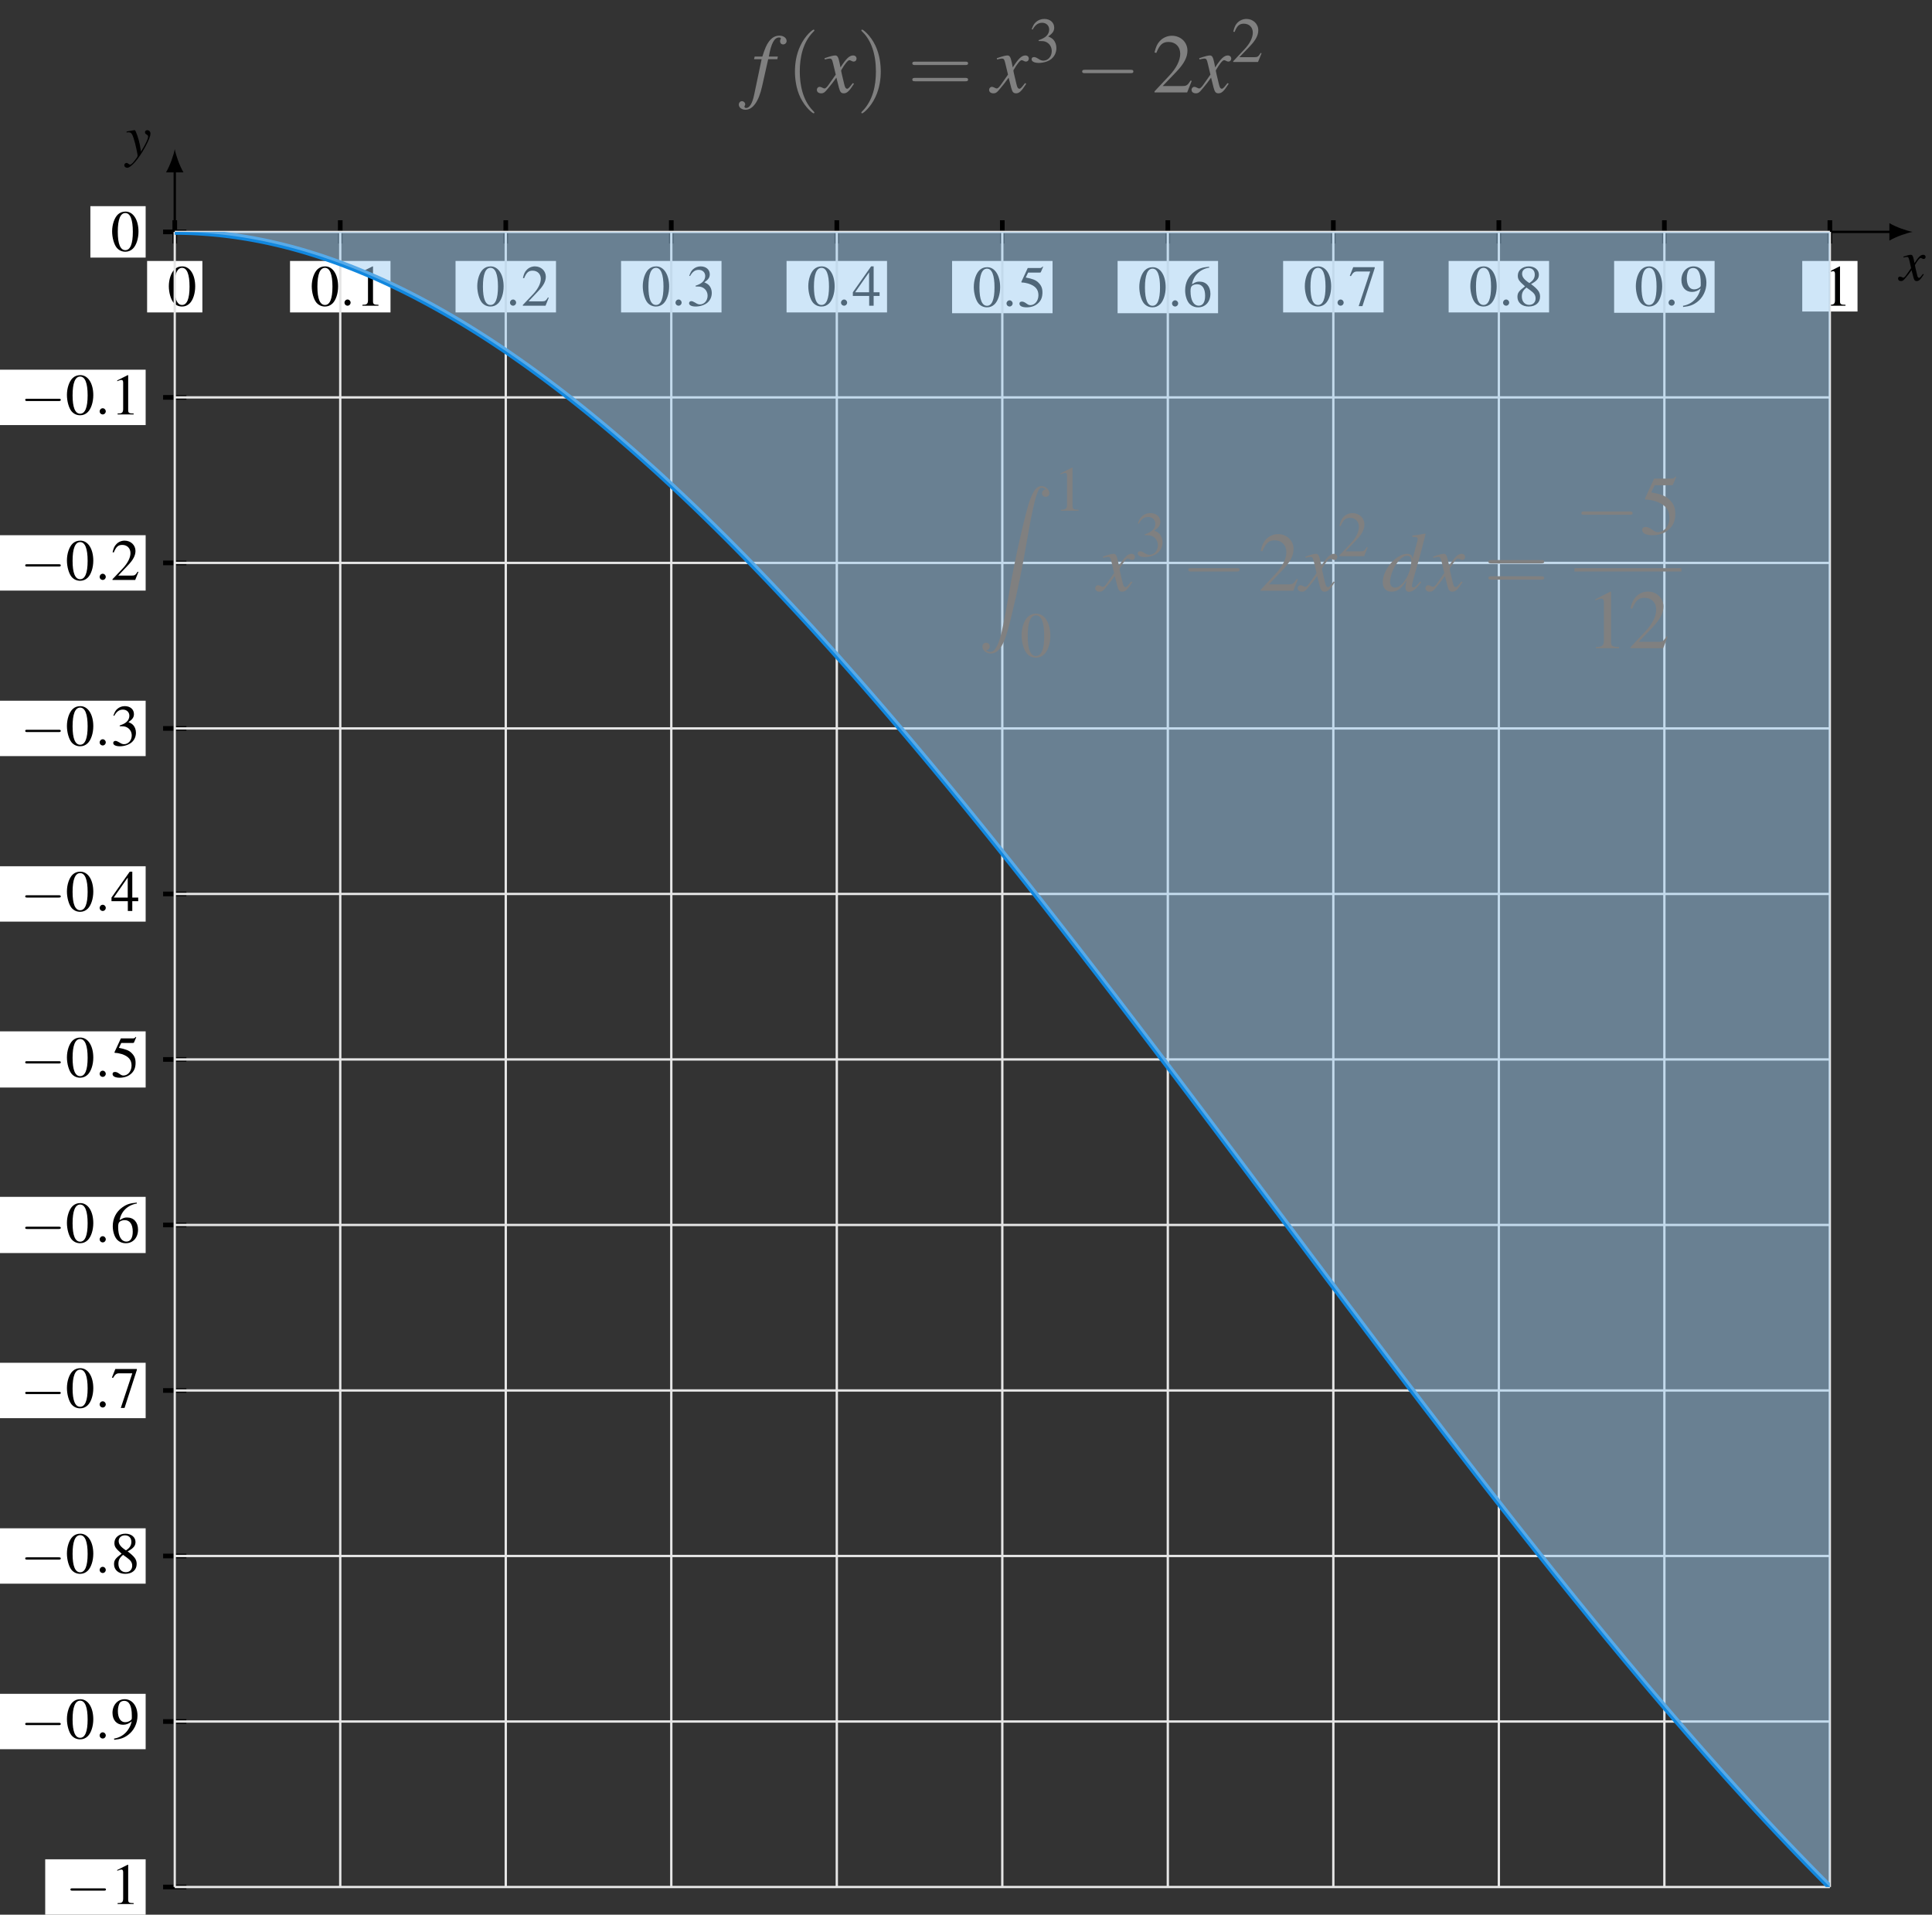 <?xml version="1.0" encoding="UTF-8"?>
<svg xmlns="http://www.w3.org/2000/svg" xmlns:xlink="http://www.w3.org/1999/xlink" width="330.886" height="327.92" viewBox="0 0 330.886 327.92">
<rect x="0" y="0" width="330.886" height="327.92" fill="#333333" stroke="none"/>
<defs>
<g>
<g id="glyph-0-0">
<path d="M 4 -1.109 C 3.922 -1.016 3.875 -0.953 3.781 -0.844 C 3.562 -0.531 3.438 -0.438 3.328 -0.438 C 3.188 -0.438 3.094 -0.562 3.016 -0.844 C 3 -0.922 2.984 -0.984 2.984 -1.016 C 2.734 -2.031 2.625 -2.484 2.625 -2.625 C 3.062 -3.406 3.422 -3.844 3.594 -3.844 C 3.656 -3.844 3.734 -3.812 3.844 -3.766 C 3.953 -3.688 4.031 -3.672 4.109 -3.672 C 4.312 -3.672 4.453 -3.812 4.453 -4.031 C 4.453 -4.234 4.281 -4.391 4.047 -4.391 C 3.609 -4.391 3.234 -4.031 2.547 -2.969 L 2.438 -3.516 C 2.297 -4.203 2.188 -4.391 1.906 -4.391 C 1.688 -4.391 1.359 -4.312 0.75 -4.109 L 0.641 -4.062 L 0.672 -3.922 C 1.062 -4 1.141 -4.031 1.234 -4.031 C 1.484 -4.031 1.547 -3.938 1.688 -3.344 L 1.969 -2.109 L 1.156 -0.953 C 0.953 -0.641 0.75 -0.469 0.641 -0.469 C 0.594 -0.469 0.484 -0.5 0.391 -0.562 C 0.266 -0.625 0.156 -0.656 0.062 -0.656 C -0.125 -0.656 -0.266 -0.516 -0.266 -0.312 C -0.266 -0.047 -0.062 0.109 0.234 0.109 C 0.531 0.109 0.656 0.016 1.156 -0.594 C 1.422 -0.906 1.641 -1.172 2.047 -1.75 L 2.359 -0.562 C 2.484 -0.047 2.609 0.109 2.938 0.109 C 3.312 0.109 3.562 -0.125 4.141 -1.031 Z M 4 -1.109 "/>
</g>
<g id="glyph-0-1">
<path d="M 0.156 -3.984 C 0.281 -4.016 0.344 -4.031 0.453 -4.031 C 1.031 -4.031 1.172 -3.781 1.641 -2.062 C 1.797 -1.422 2.047 -0.25 2.047 -0.078 C 2.047 0.078 1.984 0.234 1.828 0.422 C 1.531 0.828 1.328 1.094 1.219 1.203 C 1 1.422 0.891 1.5 0.75 1.5 C 0.703 1.5 0.625 1.469 0.516 1.391 C 0.375 1.281 0.266 1.219 0.156 1.219 C -0.062 1.219 -0.234 1.391 -0.234 1.609 C -0.234 1.859 -0.016 2.047 0.266 2.047 C 0.906 2.047 2.219 0.562 3.297 -1.422 C 3.969 -2.641 4.25 -3.359 4.25 -3.844 C 4.25 -4.141 4 -4.391 3.703 -4.391 C 3.469 -4.391 3.312 -4.25 3.312 -4.031 C 3.312 -3.875 3.391 -3.766 3.594 -3.641 C 3.781 -3.531 3.844 -3.438 3.844 -3.297 C 3.844 -2.906 3.484 -2.125 2.625 -0.719 L 2.438 -1.875 C 2.281 -2.75 1.719 -4.391 1.578 -4.391 L 1.531 -4.391 C 1.531 -4.391 1.484 -4.391 1.453 -4.391 C 1.359 -4.375 1 -4.312 0.469 -4.219 C 0.422 -4.203 0.297 -4.172 0.156 -4.156 Z M 0.156 -3.984 "/>
</g>
<g id="glyph-1-0">
<path d="M 2.531 -6.734 C 1.984 -6.734 1.562 -6.562 1.203 -6.219 C 0.625 -5.656 0.234 -4.516 0.234 -3.344 C 0.234 -2.266 0.562 -1.094 1.031 -0.531 C 1.406 -0.094 1.906 0.141 2.5 0.141 C 3 0.141 3.422 -0.031 3.781 -0.375 C 4.359 -0.922 4.75 -2.078 4.75 -3.297 C 4.75 -5.328 3.844 -6.734 2.531 -6.734 Z M 2.5 -6.484 C 3.344 -6.484 3.781 -5.359 3.781 -3.266 C 3.781 -1.188 3.344 -0.125 2.5 -0.125 C 1.641 -0.125 1.203 -1.188 1.203 -3.266 C 1.203 -5.375 1.641 -6.484 2.5 -6.484 Z M 2.5 -6.484 "/>
</g>
<g id="glyph-1-1">
<path d="M 2.906 -6.734 L 1.109 -5.828 L 1.109 -5.688 C 1.219 -5.734 1.328 -5.781 1.375 -5.797 C 1.562 -5.875 1.719 -5.906 1.828 -5.906 C 2.031 -5.906 2.125 -5.766 2.125 -5.438 L 2.125 -0.922 C 2.125 -0.594 2.047 -0.375 1.891 -0.281 C 1.734 -0.188 1.594 -0.156 1.172 -0.156 L 1.172 0 L 3.922 0 L 3.922 -0.156 C 3.141 -0.156 2.984 -0.266 2.984 -0.734 L 2.984 -6.719 Z M 2.906 -6.734 "/>
</g>
<g id="glyph-1-2">
<path d="M 4.734 -1.359 L 4.609 -1.422 C 4.234 -0.844 4.109 -0.75 3.656 -0.75 L 1.281 -0.75 L 2.953 -2.516 C 3.844 -3.438 4.234 -4.203 4.234 -4.969 C 4.234 -5.969 3.422 -6.734 2.375 -6.734 C 1.828 -6.734 1.312 -6.516 0.953 -6.125 C 0.625 -5.781 0.484 -5.469 0.312 -4.75 L 0.516 -4.703 C 0.922 -5.688 1.281 -6 1.969 -6 C 2.797 -6 3.375 -5.438 3.375 -4.594 C 3.375 -3.812 2.906 -2.891 2.078 -2 L 0.297 -0.125 L 0.297 0 L 4.188 0 Z M 4.734 -1.359 "/>
</g>
<g id="glyph-1-3">
<path d="M 1.531 -3.297 C 2.109 -3.297 2.344 -3.266 2.578 -3.188 C 3.203 -2.953 3.594 -2.391 3.594 -1.703 C 3.594 -0.875 3.016 -0.219 2.281 -0.219 C 2.016 -0.219 1.812 -0.297 1.453 -0.531 C 1.141 -0.703 0.984 -0.781 0.812 -0.781 C 0.578 -0.781 0.422 -0.641 0.422 -0.422 C 0.422 -0.078 0.859 0.141 1.562 0.141 C 2.328 0.141 3.109 -0.125 3.578 -0.531 C 4.047 -0.938 4.312 -1.516 4.312 -2.188 C 4.312 -2.688 4.141 -3.156 3.859 -3.469 C 3.656 -3.688 3.469 -3.812 3.031 -4 C 3.719 -4.469 3.969 -4.828 3.969 -5.375 C 3.969 -6.188 3.328 -6.734 2.406 -6.734 C 1.906 -6.734 1.469 -6.562 1.109 -6.25 C 0.812 -5.984 0.672 -5.719 0.453 -5.125 L 0.594 -5.078 C 1 -5.812 1.453 -6.141 2.078 -6.141 C 2.734 -6.141 3.188 -5.703 3.188 -5.078 C 3.188 -4.719 3.031 -4.359 2.781 -4.109 C 2.484 -3.812 2.203 -3.656 1.531 -3.422 Z M 1.531 -3.297 "/>
</g>
<g id="glyph-1-4">
<path d="M 4.703 -2.297 L 3.688 -2.297 L 3.688 -6.734 L 3.25 -6.734 L 0.125 -2.297 L 0.125 -1.672 L 2.922 -1.672 L 2.922 0 L 3.688 0 L 3.688 -1.672 L 4.703 -1.672 Z M 2.906 -2.297 L 0.516 -2.297 L 2.906 -5.719 Z M 2.906 -2.297 "/>
</g>
<g id="glyph-1-5">
<path d="M 1.797 -5.812 L 3.766 -5.812 C 3.922 -5.812 3.953 -5.828 3.984 -5.906 L 4.359 -6.781 L 4.281 -6.859 C 4.125 -6.656 4.031 -6.594 3.812 -6.594 L 1.734 -6.594 L 0.641 -4.234 C 0.641 -4.219 0.641 -4.203 0.641 -4.188 C 0.641 -4.141 0.672 -4.109 0.75 -4.109 C 1.078 -4.109 1.469 -4.031 1.891 -3.906 C 3.031 -3.531 3.562 -2.922 3.562 -1.938 C 3.562 -0.984 2.953 -0.234 2.172 -0.234 C 1.969 -0.234 1.797 -0.297 1.5 -0.516 C 1.188 -0.75 0.953 -0.844 0.75 -0.844 C 0.453 -0.844 0.312 -0.734 0.312 -0.484 C 0.312 -0.094 0.781 0.141 1.531 0.141 C 2.375 0.141 3.094 -0.125 3.594 -0.641 C 4.047 -1.094 4.25 -1.656 4.25 -2.406 C 4.25 -3.125 4.062 -3.594 3.562 -4.094 C 3.125 -4.531 2.562 -4.75 1.391 -4.969 Z M 1.797 -5.812 "/>
</g>
<g id="glyph-1-6">
<path d="M 4.453 -6.812 C 3.312 -6.719 2.734 -6.531 2 -6.016 C 0.922 -5.25 0.344 -4.109 0.344 -2.781 C 0.344 -1.906 0.609 -1.031 1.031 -0.531 C 1.422 -0.094 1.953 0.141 2.578 0.141 C 3.812 0.141 4.672 -0.812 4.672 -2.188 C 4.672 -3.453 3.938 -4.266 2.797 -4.266 C 2.359 -4.266 2.141 -4.203 1.516 -3.812 C 1.781 -5.328 2.906 -6.406 4.469 -6.656 Z M 2.406 -3.812 C 3.266 -3.812 3.766 -3.094 3.766 -1.844 C 3.766 -0.75 3.375 -0.141 2.688 -0.141 C 1.797 -0.141 1.266 -1.078 1.266 -2.625 C 1.266 -3.125 1.344 -3.406 1.547 -3.562 C 1.75 -3.719 2.062 -3.812 2.406 -3.812 Z M 2.406 -3.812 "/>
</g>
<g id="glyph-1-7">
<path d="M 4.469 -6.594 L 0.781 -6.594 L 0.203 -5.141 L 0.375 -5.047 C 0.797 -5.734 0.984 -5.859 1.531 -5.859 L 3.688 -5.859 L 1.719 0.078 L 2.359 0.078 L 4.469 -6.438 Z M 4.469 -6.594 "/>
</g>
<g id="glyph-1-8">
<path d="M 2.891 -3.703 C 3.875 -4.234 4.234 -4.641 4.234 -5.328 C 4.234 -6.141 3.516 -6.734 2.516 -6.734 C 1.422 -6.734 0.625 -6.078 0.625 -5.156 C 0.625 -4.516 0.812 -4.234 1.859 -3.312 C 0.781 -2.5 0.562 -2.188 0.562 -1.5 C 0.562 -0.531 1.344 0.141 2.469 0.141 C 3.672 0.141 4.438 -0.516 4.438 -1.547 C 4.438 -2.312 4.094 -2.797 2.891 -3.703 Z M 2.719 -2.672 C 3.438 -2.156 3.672 -1.797 3.672 -1.234 C 3.672 -0.594 3.234 -0.141 2.578 -0.141 C 1.828 -0.141 1.312 -0.719 1.312 -1.578 C 1.312 -2.219 1.531 -2.641 2.109 -3.109 Z M 2.609 -3.875 C 1.719 -4.453 1.359 -4.922 1.359 -5.469 C 1.359 -6.047 1.797 -6.453 2.438 -6.453 C 3.109 -6.453 3.531 -6.016 3.531 -5.328 C 3.531 -4.766 3.266 -4.312 2.688 -3.938 C 2.641 -3.906 2.641 -3.906 2.609 -3.875 Z M 2.609 -3.875 "/>
</g>
<g id="glyph-1-9">
<path d="M 0.594 0.219 C 1.703 0.094 2.25 -0.094 2.938 -0.594 C 3.969 -1.344 4.578 -2.578 4.578 -3.922 C 4.578 -5.578 3.656 -6.734 2.375 -6.734 C 1.188 -6.734 0.297 -5.734 0.297 -4.391 C 0.297 -3.172 1.016 -2.359 2.094 -2.359 C 2.641 -2.359 3.062 -2.516 3.594 -2.938 C 3.188 -1.312 2.078 -0.234 0.562 0.016 Z M 3.609 -3.531 C 3.609 -3.344 3.562 -3.25 3.453 -3.156 C 3.188 -2.922 2.812 -2.797 2.453 -2.797 C 1.688 -2.797 1.219 -3.531 1.219 -4.719 C 1.219 -5.297 1.375 -5.891 1.578 -6.156 C 1.75 -6.344 2 -6.453 2.297 -6.453 C 3.156 -6.453 3.609 -5.609 3.609 -3.922 Z M 3.609 -3.531 "/>
</g>
<g id="glyph-2-0">
<path d="M 1.906 -0.531 C 1.906 -0.812 1.672 -1.062 1.391 -1.062 C 1.094 -1.062 0.859 -0.812 0.859 -0.531 C 0.859 -0.234 1.094 0 1.391 0 C 1.672 0 1.906 -0.234 1.906 -0.531 Z M 1.906 -0.531 "/>
</g>
<g id="glyph-3-0">
<path d="M 6.562 -2.297 C 6.734 -2.297 6.922 -2.297 6.922 -2.5 C 6.922 -2.688 6.734 -2.688 6.562 -2.688 L 1.172 -2.688 C 1 -2.688 0.828 -2.688 0.828 -2.5 C 0.828 -2.297 1 -2.297 1.172 -2.297 Z M 6.562 -2.297 "/>
</g>
<g id="glyph-4-0">
<path d="M 0.5 -5.688 L 1.797 -5.688 L 0.531 0.344 C 0.219 1.875 -0.266 2.672 -0.859 2.672 C -1.031 2.672 -1.141 2.562 -1.141 2.438 C -1.141 2.391 -1.141 2.359 -1.094 2.281 C -1.031 2.188 -1.016 2.141 -1.016 2.047 C -1.016 1.75 -1.281 1.5 -1.578 1.5 C -1.875 1.5 -2.109 1.766 -2.109 2.094 C -2.109 2.578 -1.609 2.969 -0.969 2.969 C 0.297 2.969 1.312 1.547 1.891 -1.094 L 2.922 -5.688 L 4.484 -5.688 L 4.578 -6.141 L 3.031 -6.141 C 3.438 -8.391 3.969 -9.406 4.781 -9.406 C 4.969 -9.406 5.094 -9.344 5.094 -9.234 C 5.094 -9.188 5.078 -9.172 5.031 -9.094 C 4.984 -8.969 4.953 -8.891 4.953 -8.797 C 4.953 -8.453 5.156 -8.219 5.484 -8.219 C 5.812 -8.219 6.078 -8.484 6.078 -8.797 C 6.078 -9.328 5.547 -9.719 4.844 -9.719 C 4.141 -9.719 3.578 -9.406 3.062 -8.734 C 2.641 -8.172 2.359 -7.516 1.922 -6.141 L 0.609 -6.141 Z M 0.5 -5.688 "/>
</g>
<g id="glyph-4-1">
<path d="M 5.766 -1.594 C 5.656 -1.469 5.578 -1.375 5.453 -1.203 C 5.125 -0.781 4.953 -0.625 4.797 -0.625 C 4.578 -0.625 4.453 -0.812 4.344 -1.219 C 4.312 -1.328 4.297 -1.422 4.281 -1.469 C 3.938 -2.906 3.766 -3.578 3.766 -3.781 C 4.406 -4.891 4.922 -5.516 5.172 -5.516 C 5.266 -5.516 5.375 -5.484 5.516 -5.406 C 5.688 -5.312 5.797 -5.281 5.906 -5.281 C 6.203 -5.281 6.406 -5.5 6.406 -5.797 C 6.406 -6.094 6.172 -6.328 5.828 -6.328 C 5.188 -6.328 4.641 -5.812 3.656 -4.281 L 3.5 -5.062 C 3.297 -6.031 3.141 -6.328 2.75 -6.328 C 2.438 -6.328 1.953 -6.203 1.078 -5.906 L 0.922 -5.859 L 0.969 -5.641 C 1.516 -5.766 1.656 -5.797 1.781 -5.797 C 2.141 -5.797 2.219 -5.672 2.422 -4.812 L 2.844 -3.047 L 1.656 -1.359 C 1.375 -0.938 1.094 -0.672 0.938 -0.672 C 0.844 -0.672 0.703 -0.719 0.562 -0.797 C 0.375 -0.906 0.219 -0.953 0.094 -0.953 C -0.172 -0.953 -0.391 -0.734 -0.391 -0.438 C -0.391 -0.078 -0.094 0.156 0.328 0.156 C 0.781 0.156 0.953 0.031 1.656 -0.844 C 2.047 -1.312 2.359 -1.688 2.953 -2.531 L 3.391 -0.797 C 3.578 -0.078 3.766 0.156 4.219 0.156 C 4.766 0.156 5.141 -0.188 5.969 -1.484 Z M 5.766 -1.594 "/>
</g>
<g id="glyph-4-2">
<path d="M 6.641 -1.594 C 5.859 -0.703 5.703 -0.578 5.469 -0.578 C 5.328 -0.578 5.203 -0.703 5.203 -0.859 C 5.203 -1.062 5.672 -2.812 6.141 -4.391 C 6.531 -5.703 6.828 -6.859 7.562 -9.719 L 7.484 -9.797 C 6.734 -9.641 6.203 -9.547 5.297 -9.469 L 5.297 -9.219 C 6.078 -9.188 6.188 -9.156 6.188 -8.844 C 6.188 -8.656 6.172 -8.578 5.969 -7.844 L 5.328 -5.5 C 5.219 -6.094 4.969 -6.328 4.406 -6.328 C 2.531 -6.328 0.219 -3.625 0.219 -1.484 C 0.219 -0.453 0.781 0.156 1.719 0.156 C 2.703 0.156 3.328 -0.297 4.297 -1.734 C 4.141 -1 4.109 -0.781 4.109 -0.453 C 4.109 -0.078 4.359 0.188 4.719 0.188 C 5.328 0.188 6.062 -0.406 6.812 -1.453 Z M 4.453 -6 C 4.891 -5.969 5.109 -5.688 5.109 -5.172 C 5.109 -3 3.609 -0.531 2.297 -0.531 C 1.812 -0.531 1.469 -0.922 1.469 -1.484 C 1.469 -2.672 2.188 -4.328 3.125 -5.328 C 3.531 -5.75 4.062 -6.031 4.453 -6 Z M 4.453 -6 "/>
</g>
<g id="glyph-5-0">
<path d="M 4.75 3.438 C 4.75 3.406 4.75 3.375 4.5 3.125 C 2.719 1.312 2.25 -1.391 2.25 -3.578 C 2.25 -6.078 2.797 -8.578 4.562 -10.375 C 4.75 -10.547 4.75 -10.578 4.75 -10.609 C 4.75 -10.719 4.688 -10.75 4.609 -10.75 C 4.453 -10.75 3.172 -9.781 2.328 -7.953 C 1.594 -6.391 1.422 -4.797 1.422 -3.578 C 1.422 -2.469 1.578 -0.734 2.359 0.891 C 3.234 2.656 4.453 3.578 4.609 3.578 C 4.688 3.578 4.75 3.547 4.75 3.438 Z M 4.75 3.438 "/>
</g>
<g id="glyph-5-1">
<path d="M 4.141 -3.578 C 4.141 -4.703 3.984 -6.438 3.203 -8.062 C 2.344 -9.828 1.109 -10.75 0.969 -10.75 C 0.875 -10.75 0.812 -10.703 0.812 -10.609 C 0.812 -10.578 0.812 -10.547 1.094 -10.281 C 2.5 -8.859 3.312 -6.578 3.312 -3.578 C 3.312 -1.141 2.781 1.391 1 3.203 C 0.812 3.375 0.812 3.406 0.812 3.438 C 0.812 3.531 0.875 3.578 0.969 3.578 C 1.109 3.578 2.391 2.609 3.234 0.781 C 3.969 -0.781 4.141 -2.375 4.141 -3.578 Z M 4.141 -3.578 "/>
</g>
<g id="glyph-5-2">
<path d="M 9.859 -4.688 C 10.062 -4.688 10.344 -4.688 10.344 -4.984 C 10.344 -5.266 10.062 -5.266 9.875 -5.266 L 1.281 -5.266 C 1.078 -5.266 0.797 -5.266 0.797 -4.984 C 0.797 -4.688 1.078 -4.688 1.297 -4.688 Z M 9.875 -1.906 C 10.062 -1.906 10.344 -1.906 10.344 -2.188 C 10.344 -2.484 10.062 -2.484 9.859 -2.484 L 1.297 -2.484 C 1.078 -2.484 0.797 -2.484 0.797 -2.188 C 0.797 -1.906 1.078 -1.906 1.281 -1.906 Z M 9.875 -1.906 "/>
</g>
<g id="glyph-6-0">
<path d="M 1.672 -3.594 C 2.312 -3.594 2.562 -3.578 2.828 -3.484 C 3.5 -3.234 3.922 -2.625 3.922 -1.859 C 3.922 -0.953 3.297 -0.234 2.5 -0.234 C 2.203 -0.234 1.984 -0.312 1.578 -0.578 C 1.25 -0.781 1.062 -0.844 0.891 -0.844 C 0.625 -0.844 0.469 -0.703 0.469 -0.469 C 0.469 -0.094 0.938 0.156 1.703 0.156 C 2.547 0.156 3.406 -0.125 3.922 -0.578 C 4.422 -1.031 4.719 -1.656 4.719 -2.391 C 4.719 -2.938 4.531 -3.453 4.219 -3.797 C 4 -4.031 3.797 -4.172 3.312 -4.375 C 4.062 -4.891 4.344 -5.297 4.344 -5.875 C 4.344 -6.766 3.641 -7.375 2.641 -7.375 C 2.094 -7.375 1.609 -7.188 1.219 -6.844 C 0.891 -6.547 0.734 -6.266 0.484 -5.609 L 0.656 -5.562 C 1.094 -6.359 1.594 -6.719 2.281 -6.719 C 2.984 -6.719 3.484 -6.234 3.484 -5.547 C 3.484 -5.156 3.312 -4.766 3.047 -4.5 C 2.719 -4.172 2.406 -4 1.672 -3.734 Z M 1.672 -3.594 "/>
</g>
<g id="glyph-6-1">
<path d="M 5.188 -1.5 L 5.031 -1.547 C 4.641 -0.922 4.5 -0.828 4 -0.828 L 1.391 -0.828 L 3.234 -2.75 C 4.203 -3.766 4.625 -4.594 4.625 -5.438 C 4.625 -6.531 3.734 -7.375 2.609 -7.375 C 2 -7.375 1.438 -7.125 1.031 -6.703 C 0.688 -6.328 0.531 -5.984 0.344 -5.203 L 0.562 -5.141 C 1 -6.219 1.391 -6.562 2.156 -6.562 C 3.062 -6.562 3.688 -5.938 3.688 -5.031 C 3.688 -4.172 3.188 -3.156 2.266 -2.188 L 0.328 -0.125 L 0.328 0 L 4.578 0 Z M 5.188 -1.5 "/>
</g>
<g id="glyph-6-2">
<path d="M 3.172 -7.375 L 1.203 -6.375 L 1.203 -6.234 C 1.344 -6.281 1.469 -6.328 1.5 -6.344 C 1.703 -6.422 1.891 -6.469 2 -6.469 C 2.219 -6.469 2.328 -6.297 2.328 -5.953 L 2.328 -1.016 C 2.328 -0.656 2.234 -0.406 2.062 -0.312 C 1.891 -0.203 1.75 -0.172 1.281 -0.156 L 1.281 0 L 4.297 0 L 4.297 -0.156 C 3.438 -0.172 3.266 -0.281 3.266 -0.812 L 3.266 -7.344 Z M 3.172 -7.375 "/>
</g>
<g id="glyph-6-3">
<path d="M 2.766 -7.375 C 2.172 -7.375 1.719 -7.188 1.312 -6.812 C 0.672 -6.188 0.266 -4.938 0.266 -3.672 C 0.266 -2.469 0.625 -1.203 1.141 -0.594 C 1.531 -0.109 2.094 0.156 2.719 0.156 C 3.281 0.156 3.75 -0.031 4.141 -0.422 C 4.781 -1.016 5.188 -2.281 5.188 -3.594 C 5.188 -5.828 4.203 -7.375 2.766 -7.375 Z M 2.734 -7.094 C 3.656 -7.094 4.141 -5.859 4.141 -3.578 C 4.141 -1.297 3.672 -0.125 2.719 -0.125 C 1.781 -0.125 1.312 -1.297 1.312 -3.562 C 1.312 -5.875 1.797 -7.094 2.734 -7.094 Z M 2.734 -7.094 "/>
</g>
<g id="glyph-7-0">
<path d="M 9.453 -3.297 C 9.703 -3.297 9.953 -3.297 9.953 -3.578 C 9.953 -3.875 9.703 -3.875 9.453 -3.875 L 1.688 -3.875 C 1.453 -3.875 1.188 -3.875 1.188 -3.578 C 1.188 -3.297 1.453 -3.297 1.688 -3.297 Z M 9.453 -3.297 "/>
</g>
<g id="glyph-8-0">
<path d="M 6.812 -1.969 L 6.625 -2.031 C 6.094 -1.219 5.906 -1.094 5.266 -1.094 L 1.844 -1.094 L 4.25 -3.609 C 5.516 -4.953 6.078 -6.031 6.078 -7.156 C 6.078 -8.594 4.922 -9.703 3.422 -9.703 C 2.641 -9.703 1.891 -9.375 1.359 -8.812 C 0.906 -8.312 0.688 -7.859 0.438 -6.844 L 0.75 -6.766 C 1.312 -8.172 1.844 -8.641 2.828 -8.641 C 4.031 -8.641 4.844 -7.812 4.844 -6.609 C 4.844 -5.5 4.188 -4.156 2.984 -2.891 L 0.438 -0.172 L 0.438 0 L 6.031 0 Z M 6.812 -1.969 "/>
</g>
<g id="glyph-8-1">
<path d="M 2.594 -8.359 L 5.406 -8.359 C 5.641 -8.359 5.688 -8.391 5.734 -8.484 L 6.281 -9.766 L 6.156 -9.875 C 5.938 -9.562 5.797 -9.5 5.5 -9.5 L 2.5 -9.5 L 0.938 -6.094 C 0.922 -6.062 0.922 -6.047 0.922 -6.031 C 0.922 -5.953 0.969 -5.906 1.094 -5.906 C 1.547 -5.906 2.125 -5.812 2.719 -5.625 C 4.359 -5.094 5.125 -4.203 5.125 -2.781 C 5.125 -1.406 4.25 -0.328 3.125 -0.328 C 2.844 -0.328 2.594 -0.438 2.172 -0.75 C 1.703 -1.078 1.375 -1.219 1.078 -1.219 C 0.656 -1.219 0.453 -1.047 0.453 -0.688 C 0.453 -0.141 1.141 0.203 2.203 0.203 C 3.406 0.203 4.453 -0.188 5.156 -0.922 C 5.828 -1.562 6.125 -2.375 6.125 -3.469 C 6.125 -4.5 5.859 -5.156 5.141 -5.875 C 4.5 -6.516 3.688 -6.844 2 -7.141 Z M 2.594 -8.359 "/>
</g>
<g id="glyph-8-2">
<path d="M 4.172 -9.703 L 1.594 -8.391 L 1.594 -8.188 C 1.766 -8.266 1.922 -8.312 1.984 -8.344 C 2.234 -8.453 2.484 -8.5 2.625 -8.5 C 2.922 -8.5 3.062 -8.297 3.062 -7.828 L 3.062 -1.328 C 3.062 -0.859 2.938 -0.531 2.719 -0.406 C 2.5 -0.266 2.297 -0.234 1.688 -0.219 L 1.688 0 L 5.656 0 L 5.656 -0.219 C 4.516 -0.234 4.281 -0.375 4.281 -1.062 L 4.281 -9.672 Z M 4.172 -9.703 "/>
</g>
<g id="glyph-9-0">
<path d="M 1.344 28.094 C 1.75 28.078 1.969 27.781 1.969 27.469 C 1.969 27.031 1.656 26.828 1.359 26.828 C 1.047 26.828 0.719 27.031 0.719 27.484 C 0.719 28.141 1.375 28.672 2.156 28.672 C 4.109 28.672 4.859 25.656 5.766 21.922 C 6.766 17.844 7.609 13.719 8.297 9.578 C 8.781 6.828 9.25 4.25 9.688 2.578 C 9.844 1.953 10.281 0.281 10.797 0.281 C 11.188 0.281 11.516 0.531 11.562 0.578 C 11.141 0.609 10.922 0.891 10.922 1.219 C 10.922 1.641 11.234 1.844 11.531 1.844 C 11.844 1.844 12.172 1.656 12.172 1.203 C 12.172 0.5 11.469 0 10.766 0 C 9.781 0 9.062 1.406 8.344 4.047 C 8.312 4.188 6.562 10.656 5.141 19.094 C 4.797 21.078 4.422 23.234 4 25.031 C 3.766 25.969 3.172 28.391 2.125 28.391 C 1.672 28.391 1.359 28.094 1.344 28.094 Z M 1.344 28.094 "/>
</g>
</g>
<clipPath id="clip-0">
<path clip-rule="nonzero" d="M 7 318 L 25 318 L 25 327.922 L 7 327.922 Z M 7 318 "/>
</clipPath>
<clipPath id="clip-1">
<path clip-rule="nonzero" d="M 29.93 39.715 L 313.395 39.715 L 313.395 323.18 L 29.93 323.18 Z M 29.93 39.715 "/>
</clipPath>
</defs>
<path fill="none" stroke-width="0.399" stroke-linecap="butt" stroke-linejoin="miter" stroke="rgb(0%, 0%, 0%)" stroke-opacity="1" stroke-miterlimit="10" d="M 0.002 -0.002 L 294.056 -0.002 " transform="matrix(1, 0, 0, -1, 29.928, 39.713)"/>
<path fill-rule="nonzero" fill="rgb(0%, 0%, 0%)" fill-opacity="1" d="M 327.57 39.715 C 326.508 39.516 324.781 38.914 323.586 38.219 L 323.586 41.207 C 324.781 40.512 326.508 39.914 327.57 39.715 "/>
<g fill="rgb(0%, 0%, 0%)" fill-opacity="1">
<use xlink:href="#glyph-0-0" x="325.339" y="48.027"/>
</g>
<path fill="none" stroke-width="0.797" stroke-linecap="butt" stroke-linejoin="miter" stroke="rgb(0%, 0%, 0%)" stroke-opacity="1" stroke-miterlimit="10" d="M 0.002 1.994 L 0.002 -1.994 " transform="matrix(1, 0, 0, -1, 29.928, 39.713)"/>
<path fill="none" stroke-width="0.797" stroke-linecap="butt" stroke-linejoin="miter" stroke="rgb(0%, 0%, 0%)" stroke-opacity="1" stroke-miterlimit="10" d="M 28.345 1.994 L 28.345 -1.994 " transform="matrix(1, 0, 0, -1, 29.928, 39.713)"/>
<path fill="none" stroke-width="0.797" stroke-linecap="butt" stroke-linejoin="miter" stroke="rgb(0%, 0%, 0%)" stroke-opacity="1" stroke-miterlimit="10" d="M 56.693 1.994 L 56.693 -1.994 " transform="matrix(1, 0, 0, -1, 29.928, 39.713)"/>
<path fill="none" stroke-width="0.797" stroke-linecap="butt" stroke-linejoin="miter" stroke="rgb(0%, 0%, 0%)" stroke-opacity="1" stroke-miterlimit="10" d="M 85.041 1.994 L 85.041 -1.994 " transform="matrix(1, 0, 0, -1, 29.928, 39.713)"/>
<path fill="none" stroke-width="0.797" stroke-linecap="butt" stroke-linejoin="miter" stroke="rgb(0%, 0%, 0%)" stroke-opacity="1" stroke-miterlimit="10" d="M 113.388 1.994 L 113.388 -1.994 " transform="matrix(1, 0, 0, -1, 29.928, 39.713)"/>
<path fill="none" stroke-width="0.797" stroke-linecap="butt" stroke-linejoin="miter" stroke="rgb(0%, 0%, 0%)" stroke-opacity="1" stroke-miterlimit="10" d="M 141.732 1.994 L 141.732 -1.994 " transform="matrix(1, 0, 0, -1, 29.928, 39.713)"/>
<path fill="none" stroke-width="0.797" stroke-linecap="butt" stroke-linejoin="miter" stroke="rgb(0%, 0%, 0%)" stroke-opacity="1" stroke-miterlimit="10" d="M 170.08 1.994 L 170.08 -1.994 " transform="matrix(1, 0, 0, -1, 29.928, 39.713)"/>
<path fill="none" stroke-width="0.797" stroke-linecap="butt" stroke-linejoin="miter" stroke="rgb(0%, 0%, 0%)" stroke-opacity="1" stroke-miterlimit="10" d="M 198.427 1.994 L 198.427 -1.994 " transform="matrix(1, 0, 0, -1, 29.928, 39.713)"/>
<path fill="none" stroke-width="0.797" stroke-linecap="butt" stroke-linejoin="miter" stroke="rgb(0%, 0%, 0%)" stroke-opacity="1" stroke-miterlimit="10" d="M 226.775 1.994 L 226.775 -1.994 " transform="matrix(1, 0, 0, -1, 29.928, 39.713)"/>
<path fill="none" stroke-width="0.797" stroke-linecap="butt" stroke-linejoin="miter" stroke="rgb(0%, 0%, 0%)" stroke-opacity="1" stroke-miterlimit="10" d="M 255.123 1.994 L 255.123 -1.994 " transform="matrix(1, 0, 0, -1, 29.928, 39.713)"/>
<path fill="none" stroke-width="0.797" stroke-linecap="butt" stroke-linejoin="miter" stroke="rgb(0%, 0%, 0%)" stroke-opacity="1" stroke-miterlimit="10" d="M 283.467 1.994 L 283.467 -1.994 " transform="matrix(1, 0, 0, -1, 29.928, 39.713)"/>
<path fill="none" stroke-width="0.399" stroke-linecap="butt" stroke-linejoin="miter" stroke="rgb(0%, 0%, 0%)" stroke-opacity="1" stroke-miterlimit="10" d="M 0.002 -283.467 L 0.002 10.588 " transform="matrix(1, 0, 0, -1, 29.928, 39.713)"/>
<path fill-rule="nonzero" fill="rgb(0%, 0%, 0%)" fill-opacity="1" d="M 29.93 25.539 C 29.73 26.602 29.133 28.328 28.434 29.523 L 31.422 29.523 C 30.727 28.328 30.129 26.602 29.93 25.539 "/>
<g fill="rgb(0%, 0%, 0%)" fill-opacity="1">
<use xlink:href="#glyph-0-1" x="21.519" y="26.688"/>
</g>
<path fill="none" stroke-width="0.797" stroke-linecap="butt" stroke-linejoin="miter" stroke="rgb(0%, 0%, 0%)" stroke-opacity="1" stroke-miterlimit="10" d="M 1.994 -283.467 L -1.994 -283.467 " transform="matrix(1, 0, 0, -1, 29.928, 39.713)"/>
<path fill="none" stroke-width="0.797" stroke-linecap="butt" stroke-linejoin="miter" stroke="rgb(0%, 0%, 0%)" stroke-opacity="1" stroke-miterlimit="10" d="M 1.994 -255.123 L -1.994 -255.123 " transform="matrix(1, 0, 0, -1, 29.928, 39.713)"/>
<path fill="none" stroke-width="0.797" stroke-linecap="butt" stroke-linejoin="miter" stroke="rgb(0%, 0%, 0%)" stroke-opacity="1" stroke-miterlimit="10" d="M 1.994 -226.775 L -1.994 -226.775 " transform="matrix(1, 0, 0, -1, 29.928, 39.713)"/>
<path fill="none" stroke-width="0.797" stroke-linecap="butt" stroke-linejoin="miter" stroke="rgb(0%, 0%, 0%)" stroke-opacity="1" stroke-miterlimit="10" d="M 1.994 -198.428 L -1.994 -198.428 " transform="matrix(1, 0, 0, -1, 29.928, 39.713)"/>
<path fill="none" stroke-width="0.797" stroke-linecap="butt" stroke-linejoin="miter" stroke="rgb(0%, 0%, 0%)" stroke-opacity="1" stroke-miterlimit="10" d="M 1.994 -170.08 L -1.994 -170.08 " transform="matrix(1, 0, 0, -1, 29.928, 39.713)"/>
<path fill="none" stroke-width="0.797" stroke-linecap="butt" stroke-linejoin="miter" stroke="rgb(0%, 0%, 0%)" stroke-opacity="1" stroke-miterlimit="10" d="M 1.994 -141.732 L -1.994 -141.732 " transform="matrix(1, 0, 0, -1, 29.928, 39.713)"/>
<path fill="none" stroke-width="0.797" stroke-linecap="butt" stroke-linejoin="miter" stroke="rgb(0%, 0%, 0%)" stroke-opacity="1" stroke-miterlimit="10" d="M 1.994 -113.389 L -1.994 -113.389 " transform="matrix(1, 0, 0, -1, 29.928, 39.713)"/>
<path fill="none" stroke-width="0.797" stroke-linecap="butt" stroke-linejoin="miter" stroke="rgb(0%, 0%, 0%)" stroke-opacity="1" stroke-miterlimit="10" d="M 1.994 -85.041 L -1.994 -85.041 " transform="matrix(1, 0, 0, -1, 29.928, 39.713)"/>
<path fill="none" stroke-width="0.797" stroke-linecap="butt" stroke-linejoin="miter" stroke="rgb(0%, 0%, 0%)" stroke-opacity="1" stroke-miterlimit="10" d="M 1.994 -56.693 L -1.994 -56.693 " transform="matrix(1, 0, 0, -1, 29.928, 39.713)"/>
<path fill="none" stroke-width="0.797" stroke-linecap="butt" stroke-linejoin="miter" stroke="rgb(0%, 0%, 0%)" stroke-opacity="1" stroke-miterlimit="10" d="M 1.994 -28.346 L -1.994 -28.346 " transform="matrix(1, 0, 0, -1, 29.928, 39.713)"/>
<path fill="none" stroke-width="0.797" stroke-linecap="butt" stroke-linejoin="miter" stroke="rgb(0%, 0%, 0%)" stroke-opacity="1" stroke-miterlimit="10" d="M 1.994 -0.002 L -1.994 -0.002 " transform="matrix(1, 0, 0, -1, 29.928, 39.713)"/>
<path fill-rule="nonzero" fill="rgb(100%, 100%, 100%)" fill-opacity="1" d="M 25.195 53.508 L 34.66 53.508 L 34.66 44.695 L 25.195 44.695 Z M 25.195 53.508 "/>
<g fill="rgb(0%, 0%, 0%)" fill-opacity="1">
<use xlink:href="#glyph-1-0" x="28.682" y="52.356"/>
</g>
<path fill-rule="nonzero" fill="rgb(100%, 100%, 100%)" fill-opacity="1" d="M 49.672 53.508 L 66.879 53.508 L 66.879 44.695 L 49.672 44.695 Z M 49.672 53.508 "/>
<g fill="rgb(0%, 0%, 0%)" fill-opacity="1">
<use xlink:href="#glyph-1-0" x="53.158" y="52.356"/>
</g>
<g fill="rgb(0%, 0%, 0%)" fill-opacity="1">
<use xlink:href="#glyph-2-0" x="58.14" y="52.356"/>
</g>
<g fill="rgb(0%, 0%, 0%)" fill-opacity="1">
<use xlink:href="#glyph-1-1" x="60.899" y="52.356"/>
</g>
<path fill-rule="nonzero" fill="rgb(100%, 100%, 100%)" fill-opacity="1" d="M 78.02 53.508 L 95.223 53.508 L 95.223 44.695 L 78.02 44.695 Z M 78.02 53.508 "/>
<g fill="rgb(0%, 0%, 0%)" fill-opacity="1">
<use xlink:href="#glyph-1-0" x="81.505" y="52.356"/>
</g>
<g fill="rgb(0%, 0%, 0%)" fill-opacity="1">
<use xlink:href="#glyph-2-0" x="86.486" y="52.356"/>
</g>
<g fill="rgb(0%, 0%, 0%)" fill-opacity="1">
<use xlink:href="#glyph-1-2" x="89.246" y="52.356"/>
</g>
<path fill-rule="nonzero" fill="rgb(100%, 100%, 100%)" fill-opacity="1" d="M 106.367 53.508 L 123.57 53.508 L 123.57 44.695 L 106.367 44.695 Z M 106.367 53.508 "/>
<g fill="rgb(0%, 0%, 0%)" fill-opacity="1">
<use xlink:href="#glyph-1-0" x="109.851" y="52.356"/>
</g>
<g fill="rgb(0%, 0%, 0%)" fill-opacity="1">
<use xlink:href="#glyph-2-0" x="114.832" y="52.356"/>
</g>
<g fill="rgb(0%, 0%, 0%)" fill-opacity="1">
<use xlink:href="#glyph-1-3" x="117.592" y="52.356"/>
</g>
<path fill-rule="nonzero" fill="rgb(100%, 100%, 100%)" fill-opacity="1" d="M 134.711 53.508 L 151.918 53.508 L 151.918 44.695 L 134.711 44.695 Z M 134.711 53.508 "/>
<g fill="rgb(0%, 0%, 0%)" fill-opacity="1">
<use xlink:href="#glyph-1-0" x="138.198" y="52.356"/>
</g>
<g fill="rgb(0%, 0%, 0%)" fill-opacity="1">
<use xlink:href="#glyph-2-0" x="143.179" y="52.356"/>
</g>
<g fill="rgb(0%, 0%, 0%)" fill-opacity="1">
<use xlink:href="#glyph-1-4" x="145.938" y="52.356"/>
</g>
<path fill-rule="nonzero" fill="rgb(100%, 100%, 100%)" fill-opacity="1" d="M 163.059 53.645 L 180.266 53.645 L 180.266 44.695 L 163.059 44.695 Z M 163.059 53.645 "/>
<g fill="rgb(0%, 0%, 0%)" fill-opacity="1">
<use xlink:href="#glyph-1-0" x="166.544" y="52.495"/>
</g>
<g fill="rgb(0%, 0%, 0%)" fill-opacity="1">
<use xlink:href="#glyph-2-0" x="171.525" y="52.495"/>
</g>
<g fill="rgb(0%, 0%, 0%)" fill-opacity="1">
<use xlink:href="#glyph-1-5" x="174.285" y="52.495"/>
</g>
<path fill-rule="nonzero" fill="rgb(100%, 100%, 100%)" fill-opacity="1" d="M 191.406 53.645 L 208.613 53.645 L 208.613 44.695 L 191.406 44.695 Z M 191.406 53.645 "/>
<g fill="rgb(0%, 0%, 0%)" fill-opacity="1">
<use xlink:href="#glyph-1-0" x="194.89" y="52.495"/>
</g>
<g fill="rgb(0%, 0%, 0%)" fill-opacity="1">
<use xlink:href="#glyph-2-0" x="199.872" y="52.495"/>
</g>
<g fill="rgb(0%, 0%, 0%)" fill-opacity="1">
<use xlink:href="#glyph-1-6" x="202.631" y="52.495"/>
</g>
<path fill-rule="nonzero" fill="rgb(100%, 100%, 100%)" fill-opacity="1" d="M 219.754 53.508 L 236.957 53.508 L 236.957 44.695 L 219.754 44.695 Z M 219.754 53.508 "/>
<g fill="rgb(0%, 0%, 0%)" fill-opacity="1">
<use xlink:href="#glyph-1-0" x="223.237" y="52.356"/>
</g>
<g fill="rgb(0%, 0%, 0%)" fill-opacity="1">
<use xlink:href="#glyph-2-0" x="228.218" y="52.356"/>
</g>
<g fill="rgb(0%, 0%, 0%)" fill-opacity="1">
<use xlink:href="#glyph-1-7" x="230.978" y="52.356"/>
</g>
<path fill-rule="nonzero" fill="rgb(100%, 100%, 100%)" fill-opacity="1" d="M 248.102 53.508 L 265.305 53.508 L 265.305 44.695 L 248.102 44.695 Z M 248.102 53.508 "/>
<g fill="rgb(0%, 0%, 0%)" fill-opacity="1">
<use xlink:href="#glyph-1-0" x="251.583" y="52.356"/>
</g>
<g fill="rgb(0%, 0%, 0%)" fill-opacity="1">
<use xlink:href="#glyph-2-0" x="256.565" y="52.356"/>
</g>
<g fill="rgb(0%, 0%, 0%)" fill-opacity="1">
<use xlink:href="#glyph-1-8" x="259.324" y="52.356"/>
</g>
<path fill-rule="nonzero" fill="rgb(100%, 100%, 100%)" fill-opacity="1" d="M 276.445 53.57 L 293.652 53.57 L 293.652 44.695 L 276.445 44.695 Z M 276.445 53.57 "/>
<g fill="rgb(0%, 0%, 0%)" fill-opacity="1">
<use xlink:href="#glyph-1-0" x="279.93" y="52.356"/>
</g>
<g fill="rgb(0%, 0%, 0%)" fill-opacity="1">
<use xlink:href="#glyph-2-0" x="284.911" y="52.356"/>
</g>
<g fill="rgb(0%, 0%, 0%)" fill-opacity="1">
<use xlink:href="#glyph-1-9" x="287.671" y="52.356"/>
</g>
<path fill-rule="nonzero" fill="rgb(100%, 100%, 100%)" fill-opacity="1" d="M 308.664 53.352 L 318.129 53.352 L 318.129 44.695 L 308.664 44.695 Z M 308.664 53.352 "/>
<g fill="rgb(0%, 0%, 0%)" fill-opacity="1">
<use xlink:href="#glyph-1-1" x="312.147" y="52.356"/>
</g>
<g clip-path="url(#clip-0)">
<path fill-rule="nonzero" fill="rgb(100%, 100%, 100%)" fill-opacity="1" d="M 7.742 327.922 L 24.945 327.922 L 24.945 318.438 L 7.742 318.438 Z M 7.742 327.922 "/>
</g>
<g fill="rgb(0%, 0%, 0%)" fill-opacity="1">
<use xlink:href="#glyph-3-0" x="11.228" y="326.097"/>
</g>
<g fill="rgb(0%, 0%, 0%)" fill-opacity="1">
<use xlink:href="#glyph-1-1" x="18.969" y="326.097"/>
</g>
<path fill-rule="nonzero" fill="rgb(100%, 100%, 100%)" fill-opacity="1" d="M 0 299.578 L 24.945 299.578 L 24.945 290.094 L 0 290.094 Z M 0 299.578 "/>
<g fill="rgb(0%, 0%, 0%)" fill-opacity="1">
<use xlink:href="#glyph-3-0" x="3.487" y="297.75"/>
</g>
<g fill="rgb(0%, 0%, 0%)" fill-opacity="1">
<use xlink:href="#glyph-1-0" x="11.228" y="297.75"/>
</g>
<g fill="rgb(0%, 0%, 0%)" fill-opacity="1">
<use xlink:href="#glyph-2-0" x="16.209" y="297.75"/>
</g>
<g fill="rgb(0%, 0%, 0%)" fill-opacity="1">
<use xlink:href="#glyph-1-9" x="18.969" y="297.75"/>
</g>
<path fill-rule="nonzero" fill="rgb(100%, 100%, 100%)" fill-opacity="1" d="M 0 271.23 L 24.945 271.23 L 24.945 261.746 L 0 261.746 Z M 0 271.23 "/>
<g fill="rgb(0%, 0%, 0%)" fill-opacity="1">
<use xlink:href="#glyph-3-0" x="3.487" y="269.404"/>
</g>
<g fill="rgb(0%, 0%, 0%)" fill-opacity="1">
<use xlink:href="#glyph-1-0" x="11.228" y="269.404"/>
</g>
<g fill="rgb(0%, 0%, 0%)" fill-opacity="1">
<use xlink:href="#glyph-2-0" x="16.209" y="269.404"/>
</g>
<g fill="rgb(0%, 0%, 0%)" fill-opacity="1">
<use xlink:href="#glyph-1-8" x="18.969" y="269.404"/>
</g>
<path fill-rule="nonzero" fill="rgb(100%, 100%, 100%)" fill-opacity="1" d="M 0 242.883 L 24.945 242.883 L 24.945 233.398 L 0 233.398 Z M 0 242.883 "/>
<g fill="rgb(0%, 0%, 0%)" fill-opacity="1">
<use xlink:href="#glyph-3-0" x="3.487" y="241.058"/>
</g>
<g fill="rgb(0%, 0%, 0%)" fill-opacity="1">
<use xlink:href="#glyph-1-0" x="11.228" y="241.058"/>
</g>
<g fill="rgb(0%, 0%, 0%)" fill-opacity="1">
<use xlink:href="#glyph-2-0" x="16.209" y="241.058"/>
</g>
<g fill="rgb(0%, 0%, 0%)" fill-opacity="1">
<use xlink:href="#glyph-1-7" x="18.969" y="241.058"/>
</g>
<path fill-rule="nonzero" fill="rgb(100%, 100%, 100%)" fill-opacity="1" d="M 0 214.605 L 24.945 214.605 L 24.945 204.98 L 0 204.98 Z M 0 214.605 "/>
<g fill="rgb(0%, 0%, 0%)" fill-opacity="1">
<use xlink:href="#glyph-3-0" x="3.487" y="212.781"/>
</g>
<g fill="rgb(0%, 0%, 0%)" fill-opacity="1">
<use xlink:href="#glyph-1-0" x="11.228" y="212.781"/>
</g>
<g fill="rgb(0%, 0%, 0%)" fill-opacity="1">
<use xlink:href="#glyph-2-0" x="16.209" y="212.781"/>
</g>
<g fill="rgb(0%, 0%, 0%)" fill-opacity="1">
<use xlink:href="#glyph-1-6" x="18.969" y="212.781"/>
</g>
<path fill-rule="nonzero" fill="rgb(100%, 100%, 100%)" fill-opacity="1" d="M 0 186.258 L 24.945 186.258 L 24.945 176.637 L 0 176.637 Z M 0 186.258 "/>
<g fill="rgb(0%, 0%, 0%)" fill-opacity="1">
<use xlink:href="#glyph-3-0" x="3.487" y="184.434"/>
</g>
<g fill="rgb(0%, 0%, 0%)" fill-opacity="1">
<use xlink:href="#glyph-1-0" x="11.228" y="184.434"/>
</g>
<g fill="rgb(0%, 0%, 0%)" fill-opacity="1">
<use xlink:href="#glyph-2-0" x="16.209" y="184.434"/>
</g>
<g fill="rgb(0%, 0%, 0%)" fill-opacity="1">
<use xlink:href="#glyph-1-5" x="18.969" y="184.434"/>
</g>
<path fill-rule="nonzero" fill="rgb(100%, 100%, 100%)" fill-opacity="1" d="M 0 157.844 L 24.945 157.844 L 24.945 148.359 L 0 148.359 Z M 0 157.844 "/>
<g fill="rgb(0%, 0%, 0%)" fill-opacity="1">
<use xlink:href="#glyph-3-0" x="3.487" y="156.018"/>
</g>
<g fill="rgb(0%, 0%, 0%)" fill-opacity="1">
<use xlink:href="#glyph-1-0" x="11.228" y="156.018"/>
</g>
<g fill="rgb(0%, 0%, 0%)" fill-opacity="1">
<use xlink:href="#glyph-2-0" x="16.209" y="156.018"/>
</g>
<g fill="rgb(0%, 0%, 0%)" fill-opacity="1">
<use xlink:href="#glyph-1-4" x="18.969" y="156.018"/>
</g>
<path fill-rule="nonzero" fill="rgb(100%, 100%, 100%)" fill-opacity="1" d="M 0 129.496 L 24.945 129.496 L 24.945 120.012 L 0 120.012 Z M 0 129.496 "/>
<g fill="rgb(0%, 0%, 0%)" fill-opacity="1">
<use xlink:href="#glyph-3-0" x="3.487" y="127.672"/>
</g>
<g fill="rgb(0%, 0%, 0%)" fill-opacity="1">
<use xlink:href="#glyph-1-0" x="11.228" y="127.672"/>
</g>
<g fill="rgb(0%, 0%, 0%)" fill-opacity="1">
<use xlink:href="#glyph-2-0" x="16.209" y="127.672"/>
</g>
<g fill="rgb(0%, 0%, 0%)" fill-opacity="1">
<use xlink:href="#glyph-1-3" x="18.969" y="127.672"/>
</g>
<path fill-rule="nonzero" fill="rgb(100%, 100%, 100%)" fill-opacity="1" d="M 0 101.148 L 24.945 101.148 L 24.945 91.664 L 0 91.664 Z M 0 101.148 "/>
<g fill="rgb(0%, 0%, 0%)" fill-opacity="1">
<use xlink:href="#glyph-3-0" x="3.487" y="99.325"/>
</g>
<g fill="rgb(0%, 0%, 0%)" fill-opacity="1">
<use xlink:href="#glyph-1-0" x="11.228" y="99.325"/>
</g>
<g fill="rgb(0%, 0%, 0%)" fill-opacity="1">
<use xlink:href="#glyph-2-0" x="16.209" y="99.325"/>
</g>
<g fill="rgb(0%, 0%, 0%)" fill-opacity="1">
<use xlink:href="#glyph-1-2" x="18.969" y="99.325"/>
</g>
<path fill-rule="nonzero" fill="rgb(100%, 100%, 100%)" fill-opacity="1" d="M 0 72.801 L 24.945 72.801 L 24.945 63.316 L 0 63.316 Z M 0 72.801 "/>
<g fill="rgb(0%, 0%, 0%)" fill-opacity="1">
<use xlink:href="#glyph-3-0" x="3.487" y="70.979"/>
</g>
<g fill="rgb(0%, 0%, 0%)" fill-opacity="1">
<use xlink:href="#glyph-1-0" x="11.228" y="70.979"/>
</g>
<g fill="rgb(0%, 0%, 0%)" fill-opacity="1">
<use xlink:href="#glyph-2-0" x="16.209" y="70.979"/>
</g>
<g fill="rgb(0%, 0%, 0%)" fill-opacity="1">
<use xlink:href="#glyph-1-1" x="18.969" y="70.979"/>
</g>
<path fill-rule="nonzero" fill="rgb(100%, 100%, 100%)" fill-opacity="1" d="M 15.48 44.117 L 24.945 44.117 L 24.945 35.309 L 15.48 35.309 Z M 15.48 44.117 "/>
<g fill="rgb(0%, 0%, 0%)" fill-opacity="1">
<use xlink:href="#glyph-1-0" x="18.969" y="42.969"/>
</g>
<path fill="none" stroke-width="0.399" stroke-linecap="butt" stroke-linejoin="miter" stroke="rgb(89.999%, 89.999%, 89.999%)" stroke-opacity="1" stroke-miterlimit="10" d="M 0.002 -283.467 L 283.467 -283.467 M 0.002 -255.123 L 283.467 -255.123 M 0.002 -226.775 L 283.467 -226.775 M 0.002 -198.428 L 283.467 -198.428 M 0.002 -170.08 L 283.467 -170.08 M 0.002 -141.732 L 283.467 -141.732 M 0.002 -113.389 L 283.467 -113.389 M 0.002 -85.041 L 283.467 -85.041 M 0.002 -56.693 L 283.467 -56.693 M 0.002 -28.346 L 283.467 -28.346 M 0.002 -0.01 L 283.467 -0.01 M 0.002 -283.467 L 0.002 -0.002 M 28.345 -283.467 L 28.345 -0.002 M 56.693 -283.467 L 56.693 -0.002 M 85.041 -283.467 L 85.041 -0.002 M 113.388 -283.467 L 113.388 -0.002 M 141.732 -283.467 L 141.732 -0.002 M 170.08 -283.467 L 170.08 -0.002 M 198.427 -283.467 L 198.427 -0.002 M 226.775 -283.467 L 226.775 -0.002 M 255.123 -283.467 L 255.123 -0.002 M 283.459 -283.467 L 283.459 -0.002 " transform="matrix(1, 0, 0, -1, 29.928, 39.713)"/>
<g clip-path="url(#clip-1)">
<path fill="none" stroke-width="0.996" stroke-linecap="butt" stroke-linejoin="miter" stroke="rgb(6.699%, 52.899%, 87.099%)" stroke-opacity="1" stroke-miterlimit="10" d="M 0.002 -0.002 L 0.947 -0.006 L 1.896 -0.025 L 2.845 -0.057 L 3.791 -0.1 L 4.74 -0.158 L 5.689 -0.225 L 6.635 -0.307 L 7.584 -0.4 L 8.533 -0.506 L 9.482 -0.623 L 10.427 -0.752 L 11.377 -0.896 L 12.326 -1.049 L 13.271 -1.213 L 14.22 -1.392 L 15.17 -1.58 L 16.115 -1.779 L 17.064 -1.994 L 18.013 -2.217 L 18.963 -2.451 L 19.908 -2.697 L 20.857 -2.955 L 21.806 -3.224 L 22.752 -3.506 L 23.701 -3.799 L 24.65 -4.099 L 25.599 -4.416 L 26.545 -4.74 L 27.494 -5.076 L 28.443 -5.42 L 29.388 -5.779 L 30.338 -6.146 L 31.287 -6.525 L 32.232 -6.916 L 33.181 -7.314 L 34.131 -7.724 L 35.08 -8.142 L 36.025 -8.576 L 36.974 -9.017 L 37.924 -9.467 L 38.869 -9.928 L 39.818 -10.4 L 40.767 -10.881 L 41.713 -11.373 L 42.662 -11.877 L 43.611 -12.385 L 44.56 -12.908 L 45.506 -13.439 L 46.455 -13.978 L 47.404 -14.529 L 48.349 -15.088 L 49.299 -15.654 L 50.248 -16.236 L 51.193 -16.822 L 52.142 -17.42 L 53.092 -18.025 L 54.041 -18.639 L 54.986 -19.264 L 55.935 -19.896 L 56.885 -20.537 L 57.83 -21.189 L 58.779 -21.849 L 59.728 -22.517 L 60.677 -23.193 L 61.623 -23.881 L 62.572 -24.576 L 63.521 -25.279 L 64.467 -25.99 L 65.416 -26.709 L 66.365 -27.435 L 67.31 -28.174 L 68.26 -28.916 L 69.209 -29.67 L 70.154 -30.428 L 71.103 -31.197 L 72.052 -31.974 L 73.002 -32.756 L 73.947 -33.549 L 74.896 -34.349 L 75.845 -35.154 L 76.791 -35.971 L 77.74 -36.795 L 78.689 -37.623 L 79.635 -38.459 L 80.584 -39.307 L 81.533 -40.158 L 82.482 -41.014 L 83.427 -41.881 L 84.377 -42.756 L 85.326 -43.635 L 86.271 -44.521 L 87.22 -45.416 L 88.17 -46.318 L 89.119 -47.224 L 90.064 -48.139 L 91.013 -49.06 L 91.963 -49.99 L 92.908 -50.924 L 93.857 -51.865 L 94.806 -52.81 L 95.752 -53.764 L 96.701 -54.724 L 97.65 -55.689 L 98.599 -56.662 L 99.545 -57.639 L 100.494 -58.623 L 101.443 -59.611 L 102.388 -60.607 L 103.338 -61.611 L 104.287 -62.619 L 105.232 -63.631 L 106.181 -64.65 L 107.131 -65.674 L 108.08 -66.701 L 109.025 -67.736 L 109.974 -68.779 L 110.924 -69.826 L 111.869 -70.877 L 112.818 -71.932 L 113.767 -72.994 L 114.713 -74.06 L 115.662 -75.131 L 117.56 -77.287 L 118.506 -78.373 L 119.455 -79.463 L 120.404 -80.56 L 121.349 -81.658 L 122.299 -82.764 L 123.248 -83.873 L 124.197 -84.986 L 125.142 -86.103 L 126.092 -87.225 L 127.041 -88.353 L 127.986 -89.482 L 129.885 -91.756 L 130.83 -92.9 L 131.779 -94.045 L 132.728 -95.193 L 133.674 -96.35 L 134.623 -97.506 L 135.572 -98.666 L 136.521 -99.834 L 137.467 -101.002 L 138.416 -102.174 L 139.365 -103.35 L 140.31 -104.525 L 142.209 -106.892 L 143.158 -108.08 L 144.103 -109.271 L 145.052 -110.467 L 146.002 -111.666 L 146.947 -112.865 L 148.845 -115.271 L 149.791 -116.482 L 150.74 -117.693 L 152.638 -120.123 L 153.584 -121.342 L 154.533 -122.56 L 155.482 -123.783 L 156.427 -125.01 L 157.377 -126.24 L 158.326 -127.467 L 159.271 -128.701 L 161.17 -131.17 L 162.119 -132.408 L 163.064 -133.646 L 164.963 -136.131 L 165.908 -137.377 L 166.857 -138.619 L 168.756 -141.119 L 169.701 -142.369 L 170.65 -143.619 L 171.599 -144.873 L 172.545 -146.127 L 173.494 -147.381 L 174.443 -148.639 L 175.388 -149.892 L 176.338 -151.15 L 177.287 -152.412 L 178.236 -153.67 L 179.181 -154.932 L 181.08 -157.455 L 182.025 -158.717 L 183.924 -161.24 L 184.869 -162.506 L 185.818 -163.767 L 186.767 -165.033 L 187.713 -166.295 L 188.662 -167.56 L 189.611 -168.822 L 190.56 -170.088 L 191.506 -171.353 L 192.455 -172.615 L 193.404 -173.881 L 194.349 -175.142 L 196.248 -177.666 L 197.193 -178.932 L 198.142 -180.189 L 200.041 -182.713 L 200.986 -183.971 L 203.834 -187.744 L 204.779 -188.998 L 205.728 -190.256 L 206.677 -191.51 L 207.623 -192.76 L 209.521 -195.26 L 210.467 -196.51 L 212.365 -199.002 L 213.31 -200.248 L 214.26 -201.49 L 216.158 -203.967 L 217.103 -205.205 L 219.002 -207.674 L 219.947 -208.904 L 220.896 -210.135 L 221.845 -211.361 L 222.791 -212.584 L 224.689 -215.029 L 225.638 -216.244 L 226.584 -217.459 L 227.533 -218.674 L 228.482 -219.885 L 229.427 -221.092 L 231.326 -223.498 L 232.275 -224.697 L 233.22 -225.892 L 234.17 -227.088 L 235.119 -228.275 L 236.064 -229.463 L 237.963 -231.83 L 238.908 -233.006 L 239.857 -234.182 L 241.756 -236.517 L 242.701 -237.682 L 243.65 -238.842 L 244.599 -239.998 L 245.545 -241.15 L 247.443 -243.447 L 248.388 -244.588 L 249.338 -245.725 L 250.287 -246.857 L 251.236 -247.986 L 252.181 -249.111 L 253.131 -250.232 L 254.08 -251.346 L 255.025 -252.459 L 255.974 -253.568 L 256.924 -254.67 L 257.869 -255.767 L 258.818 -256.861 L 259.767 -257.951 L 260.717 -259.037 L 261.662 -260.115 L 262.611 -261.189 L 263.56 -262.26 L 264.506 -263.322 L 265.455 -264.385 L 266.404 -265.439 L 267.349 -266.486 L 268.299 -267.529 L 269.248 -268.568 L 270.197 -269.603 L 271.142 -270.631 L 272.092 -271.654 L 273.041 -272.67 L 273.986 -273.682 L 274.935 -274.685 L 275.885 -275.685 L 276.83 -276.682 L 277.779 -277.67 L 278.728 -278.65 L 279.677 -279.627 L 280.623 -280.596 L 281.572 -281.56 L 282.521 -282.517 L 283.467 -283.467 " transform="matrix(1, 0, 0, -1, 29.928, 39.713)"/>
</g>
<g fill="rgb(50%, 50%, 50%)" fill-opacity="1">
<use xlink:href="#glyph-4-0" x="128.643" y="15.826"/>
</g>
<g fill="rgb(50%, 50%, 50%)" fill-opacity="1">
<use xlink:href="#glyph-5-0" x="134.726" y="15.826"/>
</g>
<g fill="rgb(50%, 50%, 50%)" fill-opacity="1">
<use xlink:href="#glyph-4-1" x="140.292" y="15.826"/>
</g>
<g fill="rgb(50%, 50%, 50%)" fill-opacity="1">
<use xlink:href="#glyph-5-1" x="146.704" y="15.826"/>
</g>
<g fill="rgb(50%, 50%, 50%)" fill-opacity="1">
<use xlink:href="#glyph-5-2" x="155.454" y="15.826"/>
</g>
<g fill="rgb(50%, 50%, 50%)" fill-opacity="1">
<use xlink:href="#glyph-4-1" x="169.793" y="15.826"/>
</g>
<g fill="rgb(50%, 50%, 50%)" fill-opacity="1">
<use xlink:href="#glyph-6-0" x="176.206" y="10.619"/>
</g>
<g fill="rgb(50%, 50%, 50%)" fill-opacity="1">
<use xlink:href="#glyph-7-0" x="184.151" y="15.826"/>
</g>
<g fill="rgb(50%, 50%, 50%)" fill-opacity="1">
<use xlink:href="#glyph-8-0" x="197.29" y="15.826"/>
</g>
<g fill="rgb(50%, 50%, 50%)" fill-opacity="1">
<use xlink:href="#glyph-4-1" x="204.463" y="15.826"/>
</g>
<g fill="rgb(50%, 50%, 50%)" fill-opacity="1">
<use xlink:href="#glyph-6-1" x="210.876" y="10.619"/>
</g>
<path fill-rule="nonzero" fill="rgb(62.679%, 81.16%, 94.839%)" fill-opacity="0.5" d="M 29.93 39.715 L 30.875 39.719 L 31.824 39.738 L 32.773 39.77 L 33.719 39.812 L 34.668 39.871 L 35.617 39.938 L 36.562 40.02 L 37.512 40.113 L 38.461 40.219 L 39.41 40.336 L 40.355 40.465 L 41.305 40.609 L 42.254 40.762 L 43.199 40.926 L 44.148 41.105 L 45.098 41.293 L 46.043 41.492 L 46.992 41.707 L 47.941 41.93 L 48.891 42.164 L 49.836 42.41 L 50.785 42.668 L 51.734 42.938 L 52.68 43.219 L 53.629 43.512 L 54.578 43.812 L 55.527 44.129 L 56.473 44.453 L 57.422 44.789 L 58.371 45.133 L 59.316 45.492 L 60.266 45.859 L 61.215 46.238 L 62.16 46.629 L 63.109 47.027 L 64.059 47.438 L 65.008 47.855 L 65.953 48.289 L 66.902 48.73 L 67.852 49.18 L 68.797 49.641 L 69.746 50.113 L 70.695 50.594 L 71.641 51.086 L 72.59 51.59 L 73.539 52.098 L 74.488 52.621 L 75.434 53.152 L 76.383 53.691 L 77.332 54.242 L 78.277 54.801 L 79.227 55.367 L 80.176 55.949 L 81.121 56.535 L 82.07 57.133 L 83.02 57.738 L 83.969 58.352 L 84.914 58.977 L 85.863 59.609 L 86.812 60.25 L 87.758 60.902 L 88.707 61.562 L 89.656 62.23 L 90.605 62.906 L 91.551 63.594 L 92.5 64.289 L 93.449 64.992 L 94.395 65.703 L 95.344 66.422 L 96.293 67.148 L 97.238 67.887 L 98.188 68.629 L 99.137 69.383 L 100.082 70.141 L 101.031 70.91 L 101.98 71.688 L 102.93 72.469 L 103.875 73.262 L 104.824 74.062 L 105.773 74.867 L 106.719 75.684 L 107.668 76.508 L 108.617 77.336 L 109.562 78.172 L 110.512 79.02 L 111.461 79.871 L 112.41 80.727 L 113.355 81.594 L 114.305 82.469 L 115.254 83.348 L 116.199 84.234 L 117.148 85.129 L 118.098 86.031 L 119.047 86.938 L 119.992 87.852 L 120.941 88.773 L 121.891 89.703 L 122.836 90.637 L 123.785 91.578 L 124.734 92.523 L 125.68 93.477 L 126.629 94.438 L 127.578 95.402 L 128.527 96.375 L 129.473 97.352 L 130.422 98.336 L 131.371 99.324 L 132.316 100.32 L 133.266 101.324 L 134.215 102.332 L 135.16 103.344 L 136.109 104.363 L 137.059 105.387 L 138.008 106.414 L 138.953 107.449 L 139.902 108.492 L 140.852 109.539 L 141.797 110.59 L 142.746 111.645 L 143.695 112.707 L 144.641 113.773 L 145.59 114.844 L 147.488 117 L 148.434 118.086 L 149.383 119.176 L 150.332 120.273 L 151.277 121.371 L 152.227 122.477 L 153.176 123.586 L 154.125 124.699 L 155.07 125.816 L 156.02 126.938 L 156.969 128.066 L 157.914 129.195 L 159.812 131.469 L 160.758 132.613 L 161.707 133.758 L 162.656 134.906 L 163.602 136.062 L 164.551 137.219 L 165.5 138.379 L 166.449 139.547 L 167.395 140.715 L 168.344 141.887 L 169.293 143.062 L 170.238 144.238 L 172.137 146.605 L 173.086 147.793 L 174.031 148.984 L 174.98 150.18 L 175.93 151.379 L 176.875 152.578 L 178.773 154.984 L 179.719 156.195 L 180.668 157.406 L 182.566 159.836 L 183.512 161.055 L 184.461 162.273 L 185.41 163.496 L 186.355 164.723 L 187.305 165.953 L 188.254 167.18 L 189.199 168.414 L 191.098 170.883 L 192.047 172.121 L 192.992 173.359 L 194.891 175.844 L 195.836 177.09 L 196.785 178.332 L 198.684 180.832 L 199.629 182.082 L 200.578 183.332 L 201.527 184.586 L 202.473 185.84 L 203.422 187.094 L 204.371 188.352 L 205.316 189.605 L 206.266 190.863 L 207.215 192.125 L 208.164 193.383 L 209.109 194.645 L 211.008 197.168 L 211.953 198.43 L 213.852 200.953 L 214.797 202.219 L 215.746 203.48 L 216.695 204.746 L 217.641 206.008 L 218.59 207.273 L 219.539 208.535 L 220.488 209.801 L 221.434 211.066 L 222.383 212.328 L 223.332 213.594 L 224.277 214.855 L 226.176 217.379 L 227.121 218.645 L 228.07 219.902 L 229.969 222.426 L 230.914 223.684 L 233.762 227.457 L 234.707 228.711 L 235.656 229.969 L 236.605 231.223 L 237.551 232.473 L 239.449 234.973 L 240.395 236.223 L 242.293 238.715 L 243.238 239.961 L 244.188 241.203 L 246.086 243.68 L 247.031 244.918 L 248.93 247.387 L 249.875 248.617 L 250.824 249.848 L 251.773 251.074 L 252.719 252.297 L 254.617 254.742 L 255.566 255.957 L 256.512 257.172 L 257.461 258.387 L 258.41 259.598 L 259.355 260.805 L 261.254 263.211 L 262.203 264.41 L 263.148 265.605 L 264.098 266.801 L 265.047 267.988 L 265.992 269.176 L 267.891 271.543 L 268.836 272.719 L 269.785 273.895 L 271.684 276.23 L 272.629 277.395 L 273.578 278.555 L 274.527 279.711 L 275.473 280.863 L 277.371 283.16 L 278.316 284.301 L 279.266 285.438 L 280.215 286.57 L 281.164 287.699 L 282.109 288.824 L 283.059 289.945 L 284.008 291.059 L 284.953 292.172 L 285.902 293.281 L 286.852 294.383 L 287.797 295.48 L 288.746 296.574 L 289.695 297.664 L 290.645 298.75 L 291.59 299.828 L 292.539 300.902 L 293.488 301.973 L 294.434 303.035 L 295.383 304.098 L 296.332 305.152 L 297.277 306.199 L 298.227 307.242 L 299.176 308.281 L 300.125 309.316 L 301.07 310.344 L 302.02 311.367 L 302.969 312.383 L 303.914 313.395 L 304.863 314.398 L 305.812 315.398 L 306.758 316.395 L 307.707 317.383 L 308.656 318.363 L 309.605 319.34 L 310.551 320.309 L 311.5 321.273 L 312.449 322.23 L 313.395 323.18 L 313.395 39.715 "/>
<g fill="rgb(50%, 50%, 50%)" fill-opacity="1">
<use xlink:href="#glyph-9-0" x="167.541" y="83.254"/>
</g>
<g fill="rgb(50%, 50%, 50%)" fill-opacity="1">
<use xlink:href="#glyph-6-2" x="180.424" y="87.465"/>
</g>
<g fill="rgb(50%, 50%, 50%)" fill-opacity="1">
<use xlink:href="#glyph-6-3" x="174.699" y="112.477"/>
</g>
<g fill="rgb(50%, 50%, 50%)" fill-opacity="1">
<use xlink:href="#glyph-4-1" x="187.97" y="101.179"/>
</g>
<g fill="rgb(50%, 50%, 50%)" fill-opacity="1">
<use xlink:href="#glyph-6-0" x="194.383" y="95.254"/>
</g>
<g fill="rgb(50%, 50%, 50%)" fill-opacity="1">
<use xlink:href="#glyph-7-0" x="202.328" y="101.179"/>
</g>
<g fill="rgb(50%, 50%, 50%)" fill-opacity="1">
<use xlink:href="#glyph-8-0" x="215.467" y="101.179"/>
</g>
<g fill="rgb(50%, 50%, 50%)" fill-opacity="1">
<use xlink:href="#glyph-4-1" x="222.64" y="101.179"/>
</g>
<g fill="rgb(50%, 50%, 50%)" fill-opacity="1">
<use xlink:href="#glyph-6-1" x="229.053" y="95.254"/>
</g>
<g fill="rgb(50%, 50%, 50%)" fill-opacity="1">
<use xlink:href="#glyph-4-2" x="236.599" y="101.179"/>
</g>
<g fill="rgb(50%, 50%, 50%)" fill-opacity="1">
<use xlink:href="#glyph-4-1" x="244.518" y="101.179"/>
</g>
<g fill="rgb(50%, 50%, 50%)" fill-opacity="1">
<use xlink:href="#glyph-5-2" x="254.119" y="101.179"/>
</g>
<g fill="rgb(50%, 50%, 50%)" fill-opacity="1">
<use xlink:href="#glyph-7-0" x="269.649" y="91.467"/>
</g>
<g fill="rgb(50%, 50%, 50%)" fill-opacity="1">
<use xlink:href="#glyph-8-1" x="280.796" y="91.467"/>
</g>
<path fill="none" stroke-width="0.574" stroke-linecap="butt" stroke-linejoin="miter" stroke="rgb(50%, 50%, 50%)" stroke-opacity="1" stroke-miterlimit="10" d="M -0.001 -0.001 L 18.32 -0.001 " transform="matrix(1, 0, 0, -1, 269.649, 97.593)"/>
<g fill="rgb(50%, 50%, 50%)" fill-opacity="1">
<use xlink:href="#glyph-8-2" x="271.636" y="111.021"/>
<use xlink:href="#glyph-8-0" x="278.809" y="111.021"/>
</g>
</svg>

